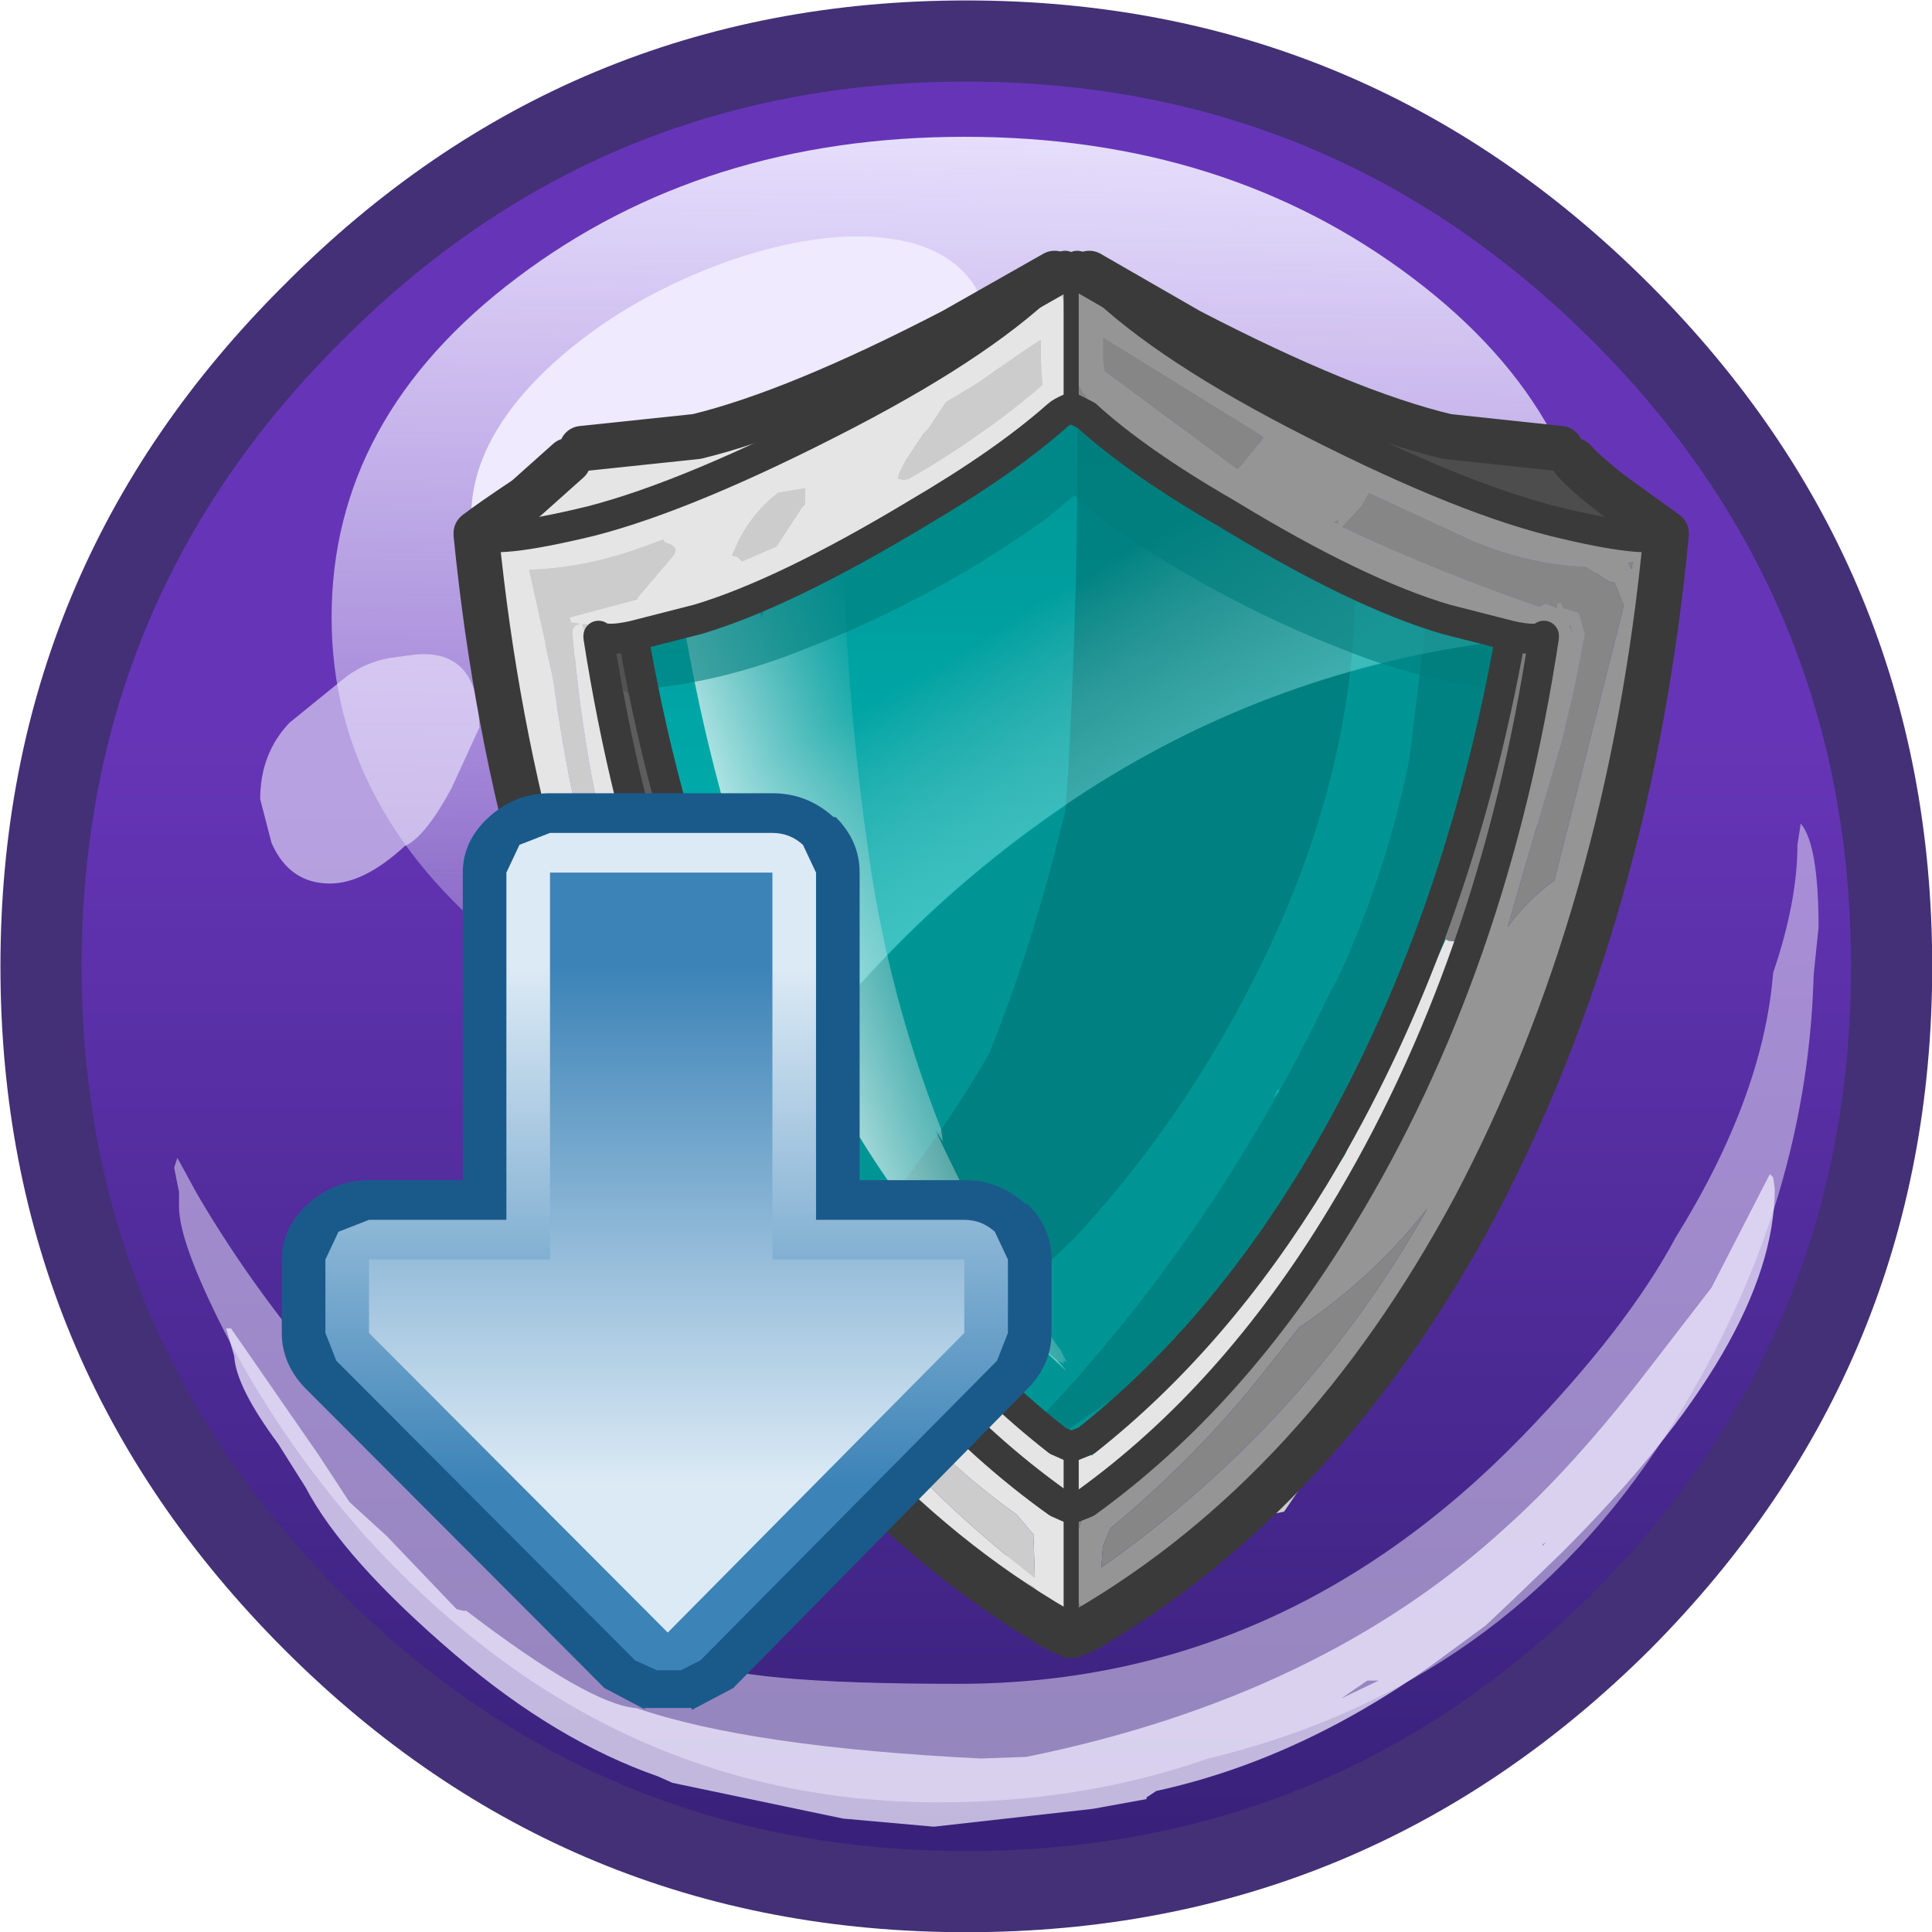 <?xml version="1.0" encoding="UTF-8" standalone="no"?>
<svg xmlns:ffdec="https://www.free-decompiler.com/flash" xmlns:xlink="http://www.w3.org/1999/xlink" ffdec:objectType="frame" height="43.5px" width="43.5px" xmlns="http://www.w3.org/2000/svg">
  <g transform="matrix(1.0, 0.0, 0.0, 1.0, 0.0, 0.0)">
    <filter id="filter0">
      <feColorMatrix in="SourceGraphic" result="filterResult0" type="matrix" values="1.453 2.344 -2.796 0.0 -0.078 -0.64 0.818 0.822 0.0 -0.078 2.139 -1.929 0.79 0.0 -0.078 0.0 0.0 0.0 1.0 0.0"/>
    </filter>
    <use ffdec:characterId="42" filter="url(#filter0)" height="59.5" transform="matrix(0.731, 0.0, 0.0, 0.731, 0.01, 0.01)" width="59.5" xlink:href="#sprite0"/>
    <filter id="filter2">
      <feColorMatrix in="SourceGraphic" result="filterResult2" type="matrix" values="0 0 0 0 1.0,0 0 0 0 1.0,0 0 0 0 1.0,0 0 0 1 0"/>
      <feConvolveMatrix divisor="16.0" in="filterResult2" kernelMatrix="1 1 1 1 1 1 1 1 1 1 1 1 1 1 1 1" order="4 4" result="filterResult3"/>
      <feComposite in="SourceGraphic" in2="filterResult3" operator="over" result="filterResult4"/>
    </filter>
    <use ffdec:characterId="296" filter="url(#filter2)" height="48.3" transform="matrix(0.68, 0.0, 0.0, 0.68, 6.336, 5.646)" width="46.6" xlink:href="#sprite1"/>
  </g>
  <defs>
    <g id="sprite0" transform="matrix(1.0, 0.0, 0.0, 1.0, 29.75, 29.75)">
      <use ffdec:characterId="41" height="59.5" transform="matrix(1.0, 0.0, 0.0, 1.0, -29.75, -29.75)" width="59.5" xlink:href="#shape0"/>
    </g>
    <g id="shape0" transform="matrix(1.0, 0.0, 0.0, 1.0, 29.75, 29.75)">
      <path d="M20.15 -20.15 Q28.5 -11.8 28.5 0.0 28.5 11.8 20.15 20.15 11.8 28.5 0.0 28.5 -11.8 28.5 -20.15 20.15 -28.5 11.8 -28.5 0.0 -28.5 -11.8 -20.15 -20.15 -11.8 -28.5 0.0 -28.5 11.8 -28.5 20.15 -20.15" fill="url(#gradient0)" fill-rule="evenodd" stroke="none"/>
      <path d="M-8.7 18.5 L-8.7 18.55 -9.0 18.45 -8.7 18.5 M-14.95 13.2 L-14.7 13.4 -15.05 13.15 -14.95 13.2" fill="#eafbfd" fill-rule="evenodd" stroke="none"/>
      <path d="M25.7 -4.4 Q26.25 -3.75 26.25 -1.2 L26.1 0.25 Q25.9 7.65 21.6 14.35 16.6 22.2 7.45 24.4 3.6 25.75 -0.85 25.75 -11.15 25.75 -18.6 17.45 -21.15 14.55 -22.85 11.25 -24.25 8.5 -24.25 7.4 L-24.25 6.95 -24.4 6.2 -24.3 5.9 -23.7 7.0 Q-21.8 10.25 -19.15 13.2 L-16.1 16.2 -15.8 16.5 Q-11.45 20.8 -8.4 21.3 L-8.3 21.35 Q-7.15 22.1 -0.25 22.1 9.7 22.1 17.1 14.5 20.35 11.15 21.85 8.35 24.55 4.0 24.85 0.2 25.6 -2.0 25.6 -3.75 L25.7 -4.4" fill="#efeafd" fill-opacity="0.498" fill-rule="evenodd" stroke="none"/>
      <path d="M22.95 9.9 L24.75 6.4 24.85 6.5 24.9 6.85 Q24.9 11.5 18.35 18.05 L16.9 19.45 16.0 20.3 14.3 21.55 Q10.2 24.45 5.85 25.4 L5.55 25.6 5.55 25.65 3.9 25.95 -1.0 26.5 -3.8 26.25 -9.05 25.15 -9.5 24.95 Q-12.65 23.85 -15.75 21.2 -19.2 18.25 -20.35 16.05 L-21.2 14.7 Q-22.5 12.95 -22.55 12.0 L-22.8 11.15 -22.65 11.15 -19.95 15.05 -19.0 16.5 -17.85 17.55 -15.7 19.8 -15.5 19.85 -15.4 19.85 Q-11.6 22.75 -10.15 22.85 -6.65 24.05 0.45 24.4 L1.85 24.35 Q10.95 22.5 16.65 17.25 18.6 15.5 20.75 12.75 L22.95 9.9 M17.75 17.85 L17.85 17.75 17.75 17.8 17.75 17.85 M12.7 22.0 L12.35 22.0 11.55 22.55 12.7 22.0" fill="#efeafd" fill-opacity="0.749" fill-rule="evenodd" stroke="none"/>
      <path d="M19.45 -10.75 Q19.45 -4.65 13.75 -0.3 8.0 4.0 -0.05 4.0 -8.1 4.0 -13.85 -0.3 -19.55 -4.65 -19.55 -10.75 -19.55 -16.9 -13.85 -21.2 -8.1 -25.55 -0.05 -25.55 8.0 -25.55 13.75 -21.2 19.45 -16.9 19.45 -10.75" fill="url(#gradient1)" fill-rule="evenodd" stroke="none"/>
      <path d="M0.85 -18.0 Q0.85 -15.85 -1.1 -13.0 -3.8 -9.0 -8.25 -9.0 L-11.55 -9.45 Q-13.75 -9.9 -14.7 -11.5 -15.35 -12.65 -15.25 -13.85 -15.25 -16.25 -12.75 -18.55 -10.5 -20.6 -7.25 -21.75 -4.0 -22.85 -1.75 -22.3 0.7 -21.65 0.75 -19.1 L0.85 -18.0" fill="#efeafd" fill-rule="evenodd" stroke="none"/>
      <path d="M-20.85 -7.5 L-19.25 -8.8 Q-18.6 -9.35 -17.75 -9.5 L-17.0 -9.6 Q-15.0 -9.8 -15.0 -7.35 L-15.85 -5.5 Q-16.65 -4.0 -17.3 -3.7 -18.55 -2.55 -19.6 -2.55 -20.85 -2.55 -21.4 -3.8 L-21.75 -5.15 Q-21.75 -6.55 -20.85 -7.5" fill="#efeafd" fill-opacity="0.6" fill-rule="evenodd" stroke="none"/>
      <path d="M19.3 -19.25 Q11.3 -27.25 0.0 -27.25 -11.3 -27.25 -19.25 -19.25 -27.25 -11.3 -27.25 0.0 -27.25 11.3 -19.25 19.3 -11.3 27.25 0.0 27.25 11.3 27.25 19.3 19.3 27.25 11.3 27.25 0.0 27.25 -11.3 19.3 -19.25 M0.0 -29.75 Q12.3 -29.75 21.05 -21.0 29.75 -12.3 29.75 0.0 29.75 12.3 21.05 21.05 12.3 29.75 0.0 29.75 -12.3 29.75 -21.0 21.05 -29.75 12.3 -29.75 0.0 -29.75 -12.3 -21.0 -21.0 -12.3 -29.75 0.0 -29.75" fill="#433076" fill-rule="evenodd" stroke="none"/>
    </g>
    <linearGradient gradientTransform="matrix(0.0, 0.035, -0.035, 0.0, 0.0, 0.0)" gradientUnits="userSpaceOnUse" id="gradient0" spreadMethod="pad" x1="-819.2" x2="819.2">
      <stop offset="0.376" stop-color="#6635b7"/>
      <stop offset="1.0" stop-color="#362077"/>
    </linearGradient>
    <linearGradient gradientTransform="matrix(-2.0E-4, 0.018, -0.018, -2.0E-4, -0.05, -10.75)" gradientUnits="userSpaceOnUse" id="gradient1" spreadMethod="pad" x1="-819.2" x2="819.2">
      <stop offset="0.0" stop-color="#e6defc"/>
      <stop offset="1.0" stop-color="#e6defc" stop-opacity="0.2"/>
    </linearGradient>
    <g id="sprite1" transform="matrix(1.0, 0.0, 0.0, 1.0, 1.05, -0.95)">
      <use ffdec:characterId="295" height="46.6" transform="matrix(1.0, 0.0, 0.0, 1.0, 4.65, 0.95)" width="40.9" xlink:href="#shape1"/>
      <filter id="filter1">
        <feColorMatrix in="SourceGraphic" result="filterResult1" type="matrix" values="0.929 -1.776 1.847 0.0 0.016 -0.005 1.653 -0.647 0.0 0.016 -1.921 1.169 1.751 0.0 0.016 0.0 0.0 0.0 1.0 0.0"/>
      </filter>
      <use ffdec:characterId="78" filter="url(#filter1)" height="23.1" id="am_Plus" transform="matrix(1.444, 0.0, 0.0, 1.314, -1.037, 18.912)" width="17.65" xlink:href="#sprite2"/>
    </g>
    <g id="shape1" transform="matrix(1.0, 0.0, 0.0, 1.0, -4.65, -0.95)">
      <path d="M15.8 28.15 L16.15 29.0 15.6 28.3 15.75 28.2 15.8 28.15" fill="#00b9b9" fill-rule="evenodd" stroke="none"/>
      <path d="M25.35 2.55 L25.3 2.6 25.25 2.7 25.05 2.65 25.05 2.6 23.2 3.85 Q22.6 4.45 21.95 4.6 22.4 3.75 23.25 3.15 L24.9 2.0 25.05 1.95 25.35 2.2 25.35 2.55 M25.55 40.7 L25.8 40.85 26.0 40.55 26.05 40.55 26.2 40.6 26.25 40.65 25.8 41.05 25.25 41.3 25.1 41.25 Q25.05 41.0 25.25 40.9 L25.55 40.7 M32.9 32.7 L34.15 30.9 36.05 27.0 37.75 23.15 Q39.25 18.85 39.95 14.55 L40.0 14.25 39.95 15.9 38.85 19.9 38.4 22.05 38.4 22.1 38.45 22.15 38.5 22.3 38.55 22.3 36.05 28.1 Q34.95 30.8 32.9 32.7 M8.75 8.25 L9.2 8.0 9.35 8.35 9.55 8.6 9.6 8.6 9.6 8.75 9.6 8.9 9.5 9.0 9.4 9.0 9.25 8.9 9.25 8.85 8.9 8.85 8.4 9.3 8.05 9.25 8.2 8.95 8.55 8.7 Q8.3 8.4 8.75 8.25 M9.6 8.3 Q9.9 8.5 9.6 8.5 9.3 8.55 9.55 8.35 L9.6 8.3 M6.65 10.55 L6.7 10.9 6.7 11.1 6.7 11.45 6.7 11.5 6.8 11.5 6.9 11.6 Q6.75 12.7 7.0 13.85 L7.45 16.25 7.35 16.65 Q7.05 16.65 7.05 16.2 L6.85 15.7 6.75 15.6 6.7 15.35 6.6 15.5 Q6.1 14.55 5.9 13.2 L5.75 10.45 5.9 10.25 6.15 10.45 6.55 10.55 6.65 10.55 M6.65 15.05 L6.65 15.15 6.7 15.35 6.7 15.15 6.65 15.05 M19.6 41.75 Q20.4 41.95 21.05 42.55 L22.3 43.8 22.3 43.9 22.15 43.95 21.85 44.0 21.75 44.05 20.55 42.95 19.55 41.9 19.6 41.75 M23.3 44.95 Q22.9 44.55 22.95 44.2 L23.0 44.1 23.65 44.55 24.15 45.15 24.15 45.25 Q23.75 45.35 23.3 44.95" fill="#cccccc" fill-rule="evenodd" stroke="none"/>
      <path d="M14.05 25.15 L14.15 25.1 14.45 25.65 14.85 26.15 14.9 26.25 Q15.4 26.15 15.6 26.85 L15.7 27.05 15.9 27.35 Q16.1 27.8 15.8 28.15 L15.75 28.2 15.6 28.3 15.35 28.1 Q15.1 27.9 15.45 28.0 14.95 27.65 14.7 26.9 L14.05 25.25 14.05 25.15" fill="#00acac" fill-rule="evenodd" stroke="none"/>
      <path d="M14.05 25.15 Q13.55 24.25 13.2 23.15 L12.85 22.2 Q12.2 20.7 12.0 19.4 L11.65 18.6 Q11.2 17.35 11.45 16.15 L10.8 15.0 10.4 13.75 12.8 13.45 Q15.6 13.05 17.15 11.0 L18.65 10.6 Q19.65 10.1 20.3 9.2 22.65 8.7 23.9 7.1 L25.0 6.4 25.5 6.45 Q26.1 7.55 28.0 8.55 L34.45 11.9 Q37.4 13.35 40.1 13.45 L40.05 13.7 40.0 14.0 40.0 14.25 39.95 14.55 Q39.25 18.85 37.75 23.15 L36.05 27.0 34.15 30.9 32.9 32.7 32.9 32.75 Q31.35 34.75 29.4 36.4 27.2 38.35 26.0 40.55 L25.8 40.85 25.55 40.7 Q21.05 37.65 17.95 32.5 L16.15 29.0 15.8 28.15 Q16.1 27.8 15.9 27.35 L15.7 27.05 15.6 26.85 Q15.4 26.15 14.9 26.25 L14.85 26.15 14.45 25.65 14.15 25.1 14.05 25.15" fill="url(#gradient2)" fill-rule="evenodd" stroke="none"/>
      <path d="M41.1 14.8 L41.1 14.9 Q40.9 15.6 39.75 15.95 L40.2 16.4 40.35 16.6 Q39.55 20.25 38.15 23.85 38.4 26.05 36.65 29.0 33.75 33.8 30.15 38.3 L27.85 40.8 27.4 40.7 Q26.8 40.35 26.4 40.35 L25.8 40.55 25.65 40.55 25.55 40.65 23.85 39.7 Q22.4 39.4 20.6 36.75 L20.15 36.05 Q18.55 33.9 17.75 31.85 L17.4 32.5 Q16.85 33.6 15.95 32.85 L16.1 32.35 15.05 34.05 15.3 31.85 Q14.7 29.5 16.7 26.95 21.1 21.35 27.45 17.75 32.15 15.1 37.45 14.1 L38.35 14.15 40.7 13.55 Q41.15 14.25 41.1 14.8 M31.8 29.0 L32.0 28.75 Q31.95 28.7 31.9 28.8 L31.8 29.0" fill="#009595" fill-rule="evenodd" stroke="none"/>
      <path d="M15.3 27.6 Q15.1 27.35 15.2 27.15 L15.2 27.0 15.3 26.95 15.45 26.95 15.8 27.25 15.85 27.8 15.85 27.85 15.65 27.9 15.45 27.75 15.3 27.6" fill="#00acac" fill-rule="evenodd" stroke="none"/>
      <path d="M38.8 13.15 L39.1 13.15 39.05 13.6 39.2 13.55 Q39.5 21.1 35.55 28.7 32.15 35.15 26.65 38.85 L24.45 40.35 23.75 40.25 24.0 40.05 23.75 39.95 Q29.8 33.65 33.65 25.55 L33.9 25.1 Q35.55 21.55 36.3 17.75 L36.9 12.85 Q36.95 12.3 37.45 12.2 38.1 12.2 38.1 12.8 38.15 13.45 38.8 13.15" fill="#007575" fill-opacity="0.6" fill-rule="evenodd" stroke="none"/>
      <path d="M34.05 11.85 L34.1 11.5 Q34.15 11.2 34.5 11.1 L34.5 12.3 34.5 12.5 34.5 12.55 Q34.35 19.0 30.9 25.55 28.55 30.05 25.2 33.65 L22.95 35.8 21.1 37.3 20.7 37.25 21.05 36.85 20.45 37.05 21.25 36.15 21.2 36.05 20.8 36.25 Q20.25 36.15 20.15 35.7 L20.05 35.05 19.95 35.05 19.9 35.0 20.0 34.8 19.95 34.7 19.65 34.6 19.1 35.2 18.55 35.3 18.35 35.4 18.0 35.3 19.05 33.95 19.05 33.7 Q18.2 34.25 17.3 34.75 L17.15 34.6 Q20.15 31.4 22.4 27.5 23.85 23.85 24.8 19.9 L24.9 19.55 25.0 18.2 Q25.35 12.0 25.3 6.0 L25.3 5.95 Q25.3 5.7 25.6 5.7 L25.85 6.45 25.8 5.75 Q25.75 5.45 26.1 5.4 L26.15 5.6 26.4 5.4 27.0 8.0 Q27.4 7.4 28.1 7.65 L28.9 7.4 29.1 7.35 Q30.0 8.75 31.55 9.85 L34.05 11.85" fill="#007171" fill-opacity="0.6" fill-rule="evenodd" stroke="none"/>
      <path d="M38.4 13.9 L38.5 13.8 Q37.45 20.75 34.45 27.15 31.45 33.55 26.25 38.55 L25.65 38.7 28.85 35.2 Q32.0 30.55 34.5 25.1 36.85 19.95 37.55 14.35 L37.6 14.25 37.6 13.85 Q37.6 13.55 37.85 13.6 37.9 14.05 38.05 13.85 38.2 13.55 38.35 13.75 L38.4 13.85 38.4 13.9" fill="url(#gradient3)" fill-rule="evenodd" stroke="none"/>
      <path d="M29.9 9.25 L30.05 9.3 Q31.9 10.8 34.25 11.6 L38.8 13.2 39.15 13.5 Q39.45 13.85 38.75 13.95 31.45 15.0 25.35 19.0 19.55 22.85 15.45 28.5 14.9 28.05 15.25 27.5 13.6 25.75 13.6 23.85 L14.1 25.15 13.6 23.65 13.4 23.15 13.6 22.75 13.7 22.65 13.25 22.8 Q13.4 22.3 13.1 22.15 L12.8 21.85 12.55 21.65 12.25 21.6 12.75 20.95 Q15.1 17.65 18.55 15.1 22.95 11.8 27.95 9.35 L28.9 8.95 29.1 8.9 29.6 8.85 29.05 9.15 28.9 9.5 29.6 9.2 29.9 9.25 M25.5 11.25 L25.55 11.2 25.45 11.25 25.5 11.25" fill="url(#gradient4)" fill-rule="evenodd" stroke="none"/>
      <path d="M24.65 37.7 L24.95 38.05 23.65 36.85 24.65 37.7 M12.95 13.3 L12.95 13.4 12.85 13.45 12.85 13.4 12.95 13.3 M16.4 26.4 L16.25 26.05 16.5 26.55 16.65 26.9 16.4 26.4" fill="#ccffff" fill-opacity="0.498" fill-rule="evenodd" stroke="none"/>
      <path d="M23.65 36.85 L22.95 36.25 22.7 36.0 22.65 36.0 Q18.1 31.6 15.6 25.25 13.4 19.65 12.35 13.75 L12.35 13.6 12.45 13.35 12.35 12.75 12.6 12.7 12.65 12.85 13.45 12.55 14.5 12.05 14.85 13.1 14.9 12.95 Q15.0 12.55 15.25 12.5 L15.45 12.55 15.5 12.45 15.5 12.3 Q15.55 12.0 15.85 12.0 L15.85 12.2 16.05 12.0 16.1 12.2 16.35 12.1 16.45 12.05 16.55 12.1 16.95 11.35 17.0 11.25 17.1 11.9 17.25 11.65 17.3 11.65 17.3 11.4 Q17.35 11.15 17.55 11.2 L17.6 11.85 17.6 12.5 Q17.8 16.8 18.4 20.95 19.05 25.6 20.8 30.05 L20.85 30.45 20.6 30.05 Q22.25 33.65 24.5 37.0 L24.6 37.15 24.75 37.35 24.95 37.75 24.85 37.7 24.85 37.8 24.75 37.75 24.65 37.7 23.65 36.85 M12.85 13.45 L12.95 13.4 12.95 13.3 13.0 13.2 12.7 13.05 12.8 13.5 12.85 13.55 12.85 13.45 M16.4 26.4 L16.65 26.9 16.5 26.55 16.25 26.05 16.4 26.4" fill="url(#gradient5)" fill-rule="evenodd" stroke="none"/>
      <path d="M25.8 5.9 Q26.15 6.05 26.0 6.3 L25.9 6.35 Q26.65 6.5 26.25 7.15 L26.2 7.3 29.0 9.1 Q32.65 11.6 37.05 12.55 39.9 13.15 39.3 15.0 L39.0 15.0 39.45 15.35 39.3 15.45 Q36.7 15.2 34.1 14.15 29.85 12.5 26.05 9.8 L25.2 9.05 24.3 9.8 Q20.55 12.5 16.25 14.15 13.65 15.2 11.05 15.45 L10.9 15.35 11.35 15.0 11.05 15.0 Q10.45 13.15 13.35 12.55 17.7 11.6 21.35 9.1 L24.2 7.3 24.1 7.15 Q23.7 6.5 24.45 6.35 L24.35 6.3 Q24.2 6.05 24.55 5.9 L24.8 5.85 25.2 6.15 25.55 5.85 25.8 5.9" fill="#007e7e" fill-opacity="0.6" fill-rule="evenodd" stroke="none"/>
      <path d="M42.75 9.05 L43.5 9.45 Q44.7 10.2 44.65 11.7 L44.25 12.0 44.2 11.95 44.15 11.85 44.3 11.75 44.5 11.55 44.55 11.35 44.6 11.25 44.45 11.05 44.4 11.05 44.1 10.8 43.85 10.75 39.95 9.45 41.15 9.6 41.7 9.9 Q42.85 10.4 43.55 9.7 L43.35 9.5 42.85 9.3 42.75 9.05 M44.15 13.9 Q44.55 18.0 42.7 22.85 39.65 30.85 35.15 38.3 L32.15 42.7 31.9 42.75 31.65 42.75 31.05 42.6 27.1 45.6 26.55 45.95 29.2 43.6 Q33.95 40.15 37.1 34.8 42.3 25.9 43.9 15.6 L44.05 14.85 44.1 14.2 44.15 13.9 M24.15 46.05 Q22.8 45.8 21.8 44.1 L21.75 44.0 23.9 45.2 24.15 46.05 M19.55 42.45 L19.35 42.45 18.5 41.5 19.55 42.45 M11.7 7.45 Q12.1 7.2 12.45 7.05 L12.6 7.15 11.7 7.45 M14.45 6.6 L19.4 5.1 20.25 4.9 20.05 5.0 15.35 7.45 14.4 7.85 13.85 8.05 15.05 6.85 14.95 6.8 14.45 6.6 M24.8 2.5 L24.85 2.45 24.85 2.6 24.8 2.5 M26.0 2.2 L26.1 2.15 28.35 3.25 Q28.9 3.55 29.25 4.0 L34.5 5.85 37.3 6.95 35.25 6.25 35.25 6.3 35.0 6.35 34.95 6.35 34.25 6.1 34.25 6.15 34.05 6.15 34.0 6.2 33.85 6.3 33.75 6.45 33.85 6.8 30.25 4.9 Q28.6 3.85 27.1 3.15 L26.2 2.6 26.0 2.2 M40.1 13.6 L40.95 13.55 41.0 13.55 40.3 16.2 40.2 14.1 40.2 14.0 40.05 14.0 40.05 13.9 40.05 13.7 40.1 13.6 M39.5 19.05 L38.15 23.4 Q38.2 22.5 38.6 21.6 L39.15 19.6 39.25 19.4 39.5 19.05 M29.5 9.1 L30.45 9.7 32.1 10.6 Q33.95 11.65 35.95 12.55 L34.45 11.9 28.0 8.55 Q26.1 7.55 25.5 6.45 L25.0 6.4 23.9 7.1 Q22.95 8.3 21.35 8.9 L22.55 8.15 Q23.85 7.3 24.3 6.35 L24.45 6.35 25.1 5.55 25.45 6.05 26.3 6.85 27.1 7.4 27.25 7.5 29.2 8.9 29.5 9.1 M21.45 5.65 L21.95 5.35 23.55 4.25 24.0 3.95 24.1 3.9 24.1 4.65 24.15 5.4 Q22.1 7.15 19.75 8.5 L19.55 8.55 19.35 8.5 19.4 8.3 19.6 7.9 20.2 7.0 20.35 6.85 20.95 5.95 21.45 5.65 M10.95 20.45 L8.9 13.3 Q11.85 13.55 14.7 12.15 L17.45 10.8 18.05 10.55 19.95 9.65 18.65 10.6 17.15 11.0 Q15.6 13.05 12.8 13.45 L10.4 13.75 10.8 15.0 11.45 16.15 Q11.2 17.35 11.65 18.6 L12.0 19.4 12.2 20.3 11.6 18.95 11.55 18.8 11.45 18.45 11.15 16.75 11.05 16.2 11.0 16.1 11.0 16.0 10.3 14.05 10.3 14.15 10.25 13.75 10.2 14.05 10.05 13.75 10.0 13.8 10.05 14.8 10.05 15.05 10.1 15.4 10.3 16.85 10.3 17.15 Q10.45 18.0 10.75 18.7 L10.8 18.95 10.85 19.25 11.05 20.15 11.15 20.4 10.95 20.45 M14.05 11.1 L13.85 11.05 14.1 10.5 Q14.6 9.55 15.4 8.95 L16.3 8.8 16.3 9.15 16.3 9.35 16.2 9.45 15.35 10.75 14.2 11.25 14.05 11.1 M11.6 10.5 L11.65 10.6 Q12.25 10.75 11.85 11.15 L10.75 12.45 10.75 12.5 8.5 13.1 8.55 13.25 8.9 13.3 Q8.55 13.35 8.6 13.65 9.0 18.5 10.35 23.05 L9.85 23.85 Q8.55 19.65 7.95 15.15 L7.15 11.55 7.15 11.5 Q9.05 11.45 11.05 10.7 L11.6 10.5 M11.25 21.0 L11.75 23.1 Q12.1 24.6 12.95 25.4 L13.05 25.6 12.95 25.7 12.9 25.9 13.15 25.85 14.25 28.35 Q15.6 31.45 17.5 34.15 17.55 34.65 17.9 35.2 13.05 28.9 11.15 21.2 L11.15 21.1 11.15 21.05 11.25 21.0 M11.0 20.65 L11.2 20.65 11.2 20.8 11.25 20.85 11.1 20.95 11.0 20.65 M11.0 20.6 L11.0 20.5 11.15 20.5 11.0 20.6 M18.5 38.3 L19.2 39.15 Q21.2 41.3 23.3 42.8 L23.85 43.45 23.9 44.9 Q20.65 42.4 18.1 39.35 L18.5 38.3 M12.35 30.3 L12.9 29.6 Q14.15 32.2 15.75 34.5 L15.5 34.8 15.35 35.65 14.25 33.85 12.35 30.3 M11.95 27.5 L11.85 27.55 11.5 28.35 10.9 26.9 11.4 26.05 11.85 27.3 11.95 27.5" fill="#cccccc" fill-rule="evenodd" stroke="none"/>
      <path d="M44.15 12.55 L44.15 13.9 44.1 14.2 44.05 14.85 43.9 15.6 Q42.3 25.9 37.1 34.8 33.95 40.15 29.2 43.6 L25.9 45.65 25.8 46.0 25.7 45.8 25.45 45.9 25.3 45.65 25.25 45.25 25.3 45.05 25.35 45.05 25.25 44.75 25.25 43.8 Q25.3 43.1 25.75 42.45 L26.45 41.75 Q34.5 34.7 37.8 24.4 L38.05 23.85 38.15 23.4 39.5 19.05 40.3 16.2 41.0 13.55 40.95 13.55 40.1 13.6 40.0 13.6 Q38.45 13.6 36.7 12.9 L35.95 12.55 Q33.95 11.65 32.1 10.6 L29.5 9.1 29.2 8.9 27.25 7.5 27.1 7.4 Q25.8 6.4 25.25 5.15 L25.2 5.05 24.9 3.75 24.85 2.6 24.85 2.45 24.85 2.3 24.95 2.2 25.1 2.15 25.3 2.05 26.2 2.6 27.1 3.15 Q28.6 3.85 30.25 4.9 L33.85 6.8 34.4 7.05 Q37.1 8.4 39.95 9.45 L43.85 10.75 44.1 10.8 44.4 11.05 43.95 11.2 44.15 12.55 M42.15 11.4 Q40.35 11.35 38.4 10.55 L34.95 8.95 34.7 9.4 34.05 10.1 Q37.25 11.6 40.6 12.75 L40.8 12.65 41.2 12.8 41.2 12.65 41.3 12.6 41.4 12.8 41.75 12.9 41.9 12.95 42.1 13.65 41.8 15.2 41.75 15.45 41.35 17.15 40.1 21.45 39.55 23.35 Q40.2 22.45 41.1 21.8 L43.4 12.7 43.1 11.95 42.9 11.9 42.15 11.4 M43.55 11.3 L43.65 11.5 43.7 11.25 43.55 11.3 M41.6 13.35 L41.6 13.4 41.7 13.7 41.65 13.35 41.6 13.35 M30.75 8.05 L31.45 7.2 31.5 7.15 31.4 7.05 26.15 3.8 26.15 4.15 26.15 4.45 26.15 4.65 26.2 4.95 30.6 8.2 30.75 8.05 M33.95 9.85 L33.75 9.95 33.95 10.0 33.95 9.85 M11.45 18.45 L11.55 18.8 11.5 18.7 11.45 18.45 M32.65 36.6 L31.5 38.05 Q29.3 40.85 26.4 43.25 L26.15 43.85 26.1 44.55 Q32.95 39.7 36.9 32.65 35.1 34.95 32.65 36.6" fill="#959595" fill-rule="evenodd" stroke="none"/>
      <path d="M40.05 13.9 L40.05 14.0 40.2 14.0 40.2 14.1 40.3 16.2 39.5 19.05 39.25 19.4 39.15 19.6 38.6 21.6 Q38.2 22.5 38.15 23.4 L38.05 23.85 37.6 23.8 37.5 23.75 37.4 23.6 39.05 18.7 39.15 18.25 39.3 16.25 39.8 13.7 Q39.8 13.6 40.0 13.6 L40.05 13.9 M11.15 20.4 L11.05 20.15 10.85 19.25 10.8 18.95 10.75 18.7 10.9 19.15 10.9 19.25 10.95 19.35 10.95 19.45 11.1 19.85 11.2 20.0 11.2 20.2 11.25 20.35 11.15 20.4 M10.2 14.05 L10.25 13.75 10.3 14.15 10.3 14.05 11.0 16.0 10.55 14.75 10.5 14.65 10.3 14.2 10.3 14.15 10.25 14.1 10.2 14.05 M11.55 18.8 L11.6 18.95 12.2 20.3 12.7 21.7 12.8 22.1 12.95 22.85 13.45 25.3 13.55 25.4 13.3 25.5 13.2 25.55 12.95 25.4 Q12.1 24.6 11.75 23.1 L11.25 21.0 11.6 20.8 Q12.0 20.7 11.85 20.3 L11.85 20.25 11.7 19.8 11.65 19.7 11.5 18.7 11.55 18.8 M11.2 20.65 L11.35 20.65 Q11.15 20.75 11.4 20.75 L11.25 20.85 11.2 20.8 11.2 20.65 M13.6 25.8 L13.55 25.8 13.6 26.0 13.4 25.7 13.55 25.55 13.6 25.5 13.6 25.8" fill="#7e7e7e" fill-rule="evenodd" stroke="none"/>
      <path d="M10.95 20.45 L11.15 20.4 11.25 20.35 11.2 20.2 11.2 20.0 11.1 19.85 10.95 19.45 10.95 19.35 10.9 19.25 10.9 19.15 10.75 18.7 Q10.45 18.0 10.3 17.15 L10.3 16.85 10.1 15.4 10.6 15.75 10.65 15.65 10.55 14.8 10.55 14.75 11.0 16.0 11.0 16.1 11.05 16.2 11.15 16.75 11.45 18.45 11.5 18.7 11.65 19.7 11.7 19.8 11.85 20.25 11.85 20.3 Q12.0 20.7 11.6 20.8 L11.25 21.0 11.15 21.05 11.15 21.1 11.1 20.95 11.25 20.85 11.4 20.75 Q11.15 20.75 11.35 20.65 L11.2 20.65 11.0 20.65 11.0 20.6 11.15 20.5 11.0 20.5 10.95 20.45 M10.05 14.8 L10.0 13.8 10.05 13.75 10.2 14.05 10.25 14.1 10.05 14.2 10.05 14.8" fill="#5d5d5d" fill-rule="evenodd" stroke="none"/>
      <path d="M10.1 15.4 L10.05 15.05 10.05 14.8 10.05 14.2 10.25 14.1 10.3 14.15 10.3 14.2 10.5 14.65 10.55 14.75 10.55 14.8 10.65 15.65 10.6 15.75 10.1 15.4" fill="#525252" fill-rule="evenodd" stroke="none"/>
      <path d="M37.3 6.95 L39.2 7.35 Q40.55 7.5 41.6 8.2 L38.85 7.4 34.95 6.35 35.0 6.35 35.25 6.3 35.25 6.25 37.3 6.95" fill="#717171" fill-rule="evenodd" stroke="none"/>
      <path d="M41.6 8.2 L41.65 8.2 Q42.4 8.45 42.75 9.05 L42.85 9.3 43.35 9.5 43.55 9.7 Q42.85 10.4 41.7 9.9 L41.15 9.6 39.95 9.45 Q37.1 8.4 34.4 7.05 L33.85 6.8 33.75 6.45 33.85 6.3 34.0 6.2 34.05 6.15 34.25 6.15 34.25 6.1 34.95 6.35 38.85 7.4 41.6 8.2" fill="#4d4d4d" fill-rule="evenodd" stroke="none"/>
      <path d="M44.25 12.0 L44.25 12.25 44.25 12.35 44.2 12.45 44.15 12.55 43.95 11.2 44.4 11.05 44.45 11.05 44.6 11.25 44.55 11.35 44.5 11.55 44.3 11.75 44.15 11.85 44.2 11.95 44.25 12.0 M26.55 45.95 L25.7 46.55 25.4 46.05 25.35 46.05 25.15 45.85 25.15 45.75 25.25 44.75 25.35 45.05 25.3 45.05 25.25 45.25 25.3 45.65 25.45 45.9 25.7 45.8 25.8 46.0 25.9 45.65 29.2 43.6 26.55 45.95 M25.1 2.15 L25.2 2.1 25.3 2.0 25.4 2.0 25.6 1.9 26.0 2.2 26.2 2.6 25.3 2.05 25.1 2.15 M42.15 11.4 L42.9 11.9 43.1 11.95 43.4 12.7 41.1 21.8 Q40.2 22.45 39.55 23.35 L40.1 21.45 41.35 17.15 41.75 15.45 41.8 15.2 42.1 13.65 41.9 12.95 41.75 12.9 41.4 12.8 41.3 12.6 41.2 12.65 41.2 12.8 40.8 12.65 40.6 12.75 Q37.25 11.6 34.05 10.1 L34.7 9.4 34.95 8.95 38.4 10.55 Q40.35 11.35 42.15 11.4 M43.55 11.3 L43.7 11.25 43.65 11.5 43.55 11.3 M25.75 42.45 Q25.3 43.1 25.25 43.8 L25.1 43.05 25.75 42.45 M41.6 13.35 L41.65 13.35 41.7 13.7 41.6 13.4 41.6 13.35 M30.75 8.05 L30.6 8.2 26.2 4.95 26.15 4.65 26.15 4.45 26.15 4.15 26.15 3.8 31.4 7.05 31.5 7.15 31.45 7.2 30.75 8.05 M32.1 10.6 L30.45 9.7 29.5 9.1 32.1 10.6 M27.1 7.4 L26.3 6.85 25.45 6.05 25.1 5.55 25.25 5.15 Q25.8 6.4 27.1 7.4 M33.95 9.85 L33.95 10.0 33.75 9.95 33.95 9.85 M32.65 36.6 Q35.1 34.95 36.9 32.65 32.95 39.7 26.1 44.55 L26.15 43.85 26.4 43.25 Q29.3 40.85 31.5 38.05 L32.65 36.6" fill="#868686" fill-rule="evenodd" stroke="none"/>
      <path d="M25.4 46.05 L24.9 46.15 24.85 46.15 24.8 46.2 24.45 46.45 24.15 46.05 23.9 45.2 21.75 44.0 19.55 42.45 18.5 41.5 Q16.05 39.3 14.2 36.3 8.75 27.8 6.7 17.85 6.05 14.75 6.0 11.5 L5.4 11.5 Q5.65 10.2 7.4 9.75 7.3 8.15 9.4 7.9 L11.7 7.45 12.6 7.15 13.4 6.85 13.85 6.6 14.4 6.6 14.45 6.6 14.95 6.8 15.05 6.85 13.85 8.05 14.4 7.85 15.35 7.45 20.05 5.0 20.25 4.9 20.35 4.85 23.8 2.55 23.9 2.5 23.9 2.2 23.95 2.1 24.1 2.0 24.3 1.95 24.3 1.9 24.8 2.5 24.85 2.6 24.9 3.75 25.2 5.05 25.25 5.15 25.1 5.55 24.45 6.35 24.3 6.35 Q23.85 7.3 22.55 8.15 L21.35 8.9 19.95 9.65 18.05 10.55 17.45 10.8 14.7 12.15 Q11.85 13.55 8.9 13.3 L10.95 20.45 11.0 20.5 11.0 20.6 11.0 20.65 11.1 20.95 11.15 21.1 11.15 21.2 Q13.05 28.9 17.9 35.2 17.55 34.65 17.5 34.15 15.6 31.45 14.25 28.35 L13.15 25.85 12.9 25.9 12.95 25.7 13.05 25.6 12.95 25.4 13.2 25.55 13.3 25.5 13.55 25.4 13.45 25.3 12.95 22.85 12.8 22.1 12.7 21.7 12.85 22.2 13.2 23.15 Q14.0 25.55 15.45 27.25 16.45 30.0 17.95 32.5 21.1 37.8 25.8 40.85 27.0 38.5 29.4 36.4 32.2 34.0 34.15 30.9 L36.05 27.0 37.5 23.75 37.6 23.8 38.05 23.85 37.8 24.4 Q34.5 34.7 26.45 41.75 L25.75 42.45 25.1 43.05 25.25 43.8 25.25 44.75 25.15 45.75 25.15 45.85 25.35 46.05 25.4 46.05 M21.45 5.65 L20.95 5.95 20.35 6.85 20.2 7.0 19.6 7.9 19.4 8.3 19.35 8.5 19.55 8.55 19.75 8.5 Q22.1 7.15 24.15 5.4 L24.1 4.65 24.1 3.9 24.0 3.95 23.55 4.25 21.95 5.35 21.45 5.65 M11.6 10.5 L11.05 10.7 Q9.05 11.45 7.15 11.5 L7.15 11.55 7.95 15.15 Q8.55 19.65 9.85 23.85 L10.35 23.05 Q9.0 18.5 8.6 13.65 8.55 13.35 8.9 13.3 L8.55 13.25 8.5 13.1 10.75 12.5 10.75 12.45 11.85 11.15 Q12.25 10.75 11.65 10.6 L11.6 10.5 M14.05 11.1 L14.2 11.25 15.35 10.75 16.2 9.45 16.3 9.35 16.3 9.15 16.3 8.8 15.4 8.95 Q14.6 9.55 14.1 10.5 L13.85 11.05 14.05 11.1 M13.6 25.8 L13.6 25.5 13.55 25.55 13.4 25.7 13.6 26.0 13.55 25.8 13.6 25.8 M11.95 27.5 L11.85 27.3 11.4 26.05 10.9 26.9 11.5 28.35 11.85 27.55 11.95 27.5 M12.35 30.3 L14.25 33.85 15.35 35.65 15.5 34.8 15.75 34.5 Q14.15 32.2 12.9 29.6 L12.35 30.3 M18.5 38.3 L18.1 39.35 Q20.65 42.4 23.9 44.9 L23.85 43.45 23.3 42.8 Q21.2 41.3 19.2 39.15 L18.5 38.3" fill="#e5e5e5" fill-rule="evenodd" stroke="none"/>
      <path d="M25.1 46.8 L25.6 46.6 Q33.4 42.05 38.45 32.65 43.6 22.9 44.8 10.35 M44.8 10.3 L43.2 9.15 Q42.2 8.4 41.75 7.9 M25.7 1.7 L29.0 3.6 Q34.2 6.3 37.55 7.1 L41.3 7.5 M5.4 10.35 Q6.65 22.9 11.8 32.65 16.85 42.05 24.65 46.6 L25.1 46.8 M24.55 1.7 L21.2 3.6 Q16.0 6.3 12.7 7.1 L8.9 7.5 M5.4 10.3 Q5.85 9.95 7.05 9.15 L8.45 7.9" fill="none" stroke="#3a3a3a" stroke-linecap="round" stroke-linejoin="round" stroke-width="1.5"/>
      <path d="M44.8 10.35 L44.8 10.3 Q44.3 10.7 41.05 9.9 37.7 9.05 32.5 6.35 27.8 3.9 25.7 1.7 L25.6 1.65 25.3 1.45 M25.1 6.15 L25.6 6.4 Q27.3 7.95 30.25 9.65 34.6 12.3 37.5 13.15 L39.65 13.7 Q40.55 13.9 40.75 13.7 L40.75 13.75 Q39.1 24.65 34.05 32.95 30.45 38.9 25.6 42.4 L25.1 42.6 24.65 42.4 Q19.75 38.9 16.15 32.95 11.15 24.65 9.45 13.75 L9.45 13.7 Q9.7 13.9 10.6 13.7 L12.75 13.15 Q15.6 12.3 20.0 9.65 22.9 7.95 24.65 6.4 24.75 6.3 25.1 6.15 M24.9 1.45 L24.65 1.65 24.55 1.7 Q22.4 3.9 17.7 6.35 12.5 9.05 9.2 9.9 5.9 10.7 5.4 10.3 L5.4 10.35 M25.1 40.55 L24.65 40.35 Q20.3 36.95 17.05 31.6 12.35 23.8 10.6 13.7 M39.65 13.7 Q37.85 23.8 33.15 31.6 29.9 36.95 25.6 40.35 L25.1 40.55" fill="none" stroke="#3a3a3a" stroke-linecap="round" stroke-linejoin="round" stroke-width="1.0"/>
      <path d="M25.1 42.6 L25.1 46.8 M25.1 6.15 L25.1 1.65 M25.1 40.55 L25.1 42.6" fill="none" stroke="#3a3a3a" stroke-linecap="round" stroke-linejoin="round" stroke-width="0.5"/>
    </g>
    <linearGradient gradientTransform="matrix(0.0, -0.021, 0.021, 0.0, 25.25, 23.65)" gradientUnits="userSpaceOnUse" id="gradient2" spreadMethod="pad" x1="-819.2" x2="819.2">
      <stop offset="0.0" stop-color="#00cccc"/>
      <stop offset="1.0" stop-color="#009595"/>
    </linearGradient>
    <linearGradient gradientTransform="matrix(0.0, 0.0, 0.0, 0.0, 5.4, 1.45)" gradientUnits="userSpaceOnUse" id="gradient3" spreadMethod="pad" x1="-819.2" x2="819.2">
      <stop offset="0.0" stop-color="#f0fbfb" stop-opacity="0.749"/>
      <stop offset="1.0" stop-color="#d6d6d6" stop-opacity="0.0"/>
    </linearGradient>
    <linearGradient gradientTransform="matrix(-0.003, -0.004, 0.01, -0.006, 24.9, 16.8)" gradientUnits="userSpaceOnUse" id="gradient4" spreadMethod="pad" x1="-819.2" x2="819.2">
      <stop offset="0.0" stop-color="#66d0d0" stop-opacity="0.6"/>
      <stop offset="1.0" stop-color="#d6d6d6" stop-opacity="0.0"/>
    </linearGradient>
    <linearGradient gradientTransform="matrix(0.004, -0.001, 0.004, 0.011, 20.35, 28.65)" gradientUnits="userSpaceOnUse" id="gradient5" spreadMethod="pad" x1="-819.2" x2="819.2">
      <stop offset="0.0" stop-color="#f0fbfb" stop-opacity="0.749"/>
      <stop offset="1.0" stop-color="#d6d6d6" stop-opacity="0.0"/>
    </linearGradient>
    <g id="sprite2" transform="matrix(1.0, 0.0, 0.0, 1.0, 8.75, 11.6)">
      <use ffdec:characterId="77" height="23.1" transform="matrix(1.0, 0.0, 0.0, 1.0, -8.75, -11.6)" width="17.65" xlink:href="#shape2"/>
    </g>
    <g id="shape2" transform="matrix(1.0, 0.0, 0.0, 1.0, 8.75, 11.6)">
      <path d="M6.9 -1.85 Q7.7 -1.85 8.3 -1.25 L8.35 -1.25 Q8.9 -0.65 8.9 0.15 L8.9 2.0 Q8.9 2.75 8.4 3.35 L1.6 10.95 0.65 11.5 0.65 11.45 -0.45 11.45 -0.4 11.5 -1.35 10.95 -8.25 3.35 Q-8.75 2.75 -8.75 2.0 L-8.75 0.15 Q-8.75 -0.65 -8.15 -1.25 -7.55 -1.85 -6.75 -1.85 L-4.6 -1.85 -4.6 -9.6 Q-4.6 -10.4 -4.0 -11.0 -3.4 -11.6 -2.6 -11.6 L2.5 -11.6 Q3.3 -11.6 3.9 -11.0 L3.95 -11.0 Q4.5 -10.4 4.5 -9.6 L4.5 -1.85 6.9 -1.85" fill="#1a5a8a" fill-rule="evenodd" stroke="none"/>
      <path d="M3.2 -10.3 L3.5 -9.6 3.5 -0.85 6.9 -0.85 Q7.3 -0.85 7.6 -0.55 L7.9 0.15 7.9 2.0 7.65 2.7 0.85 10.25 0.4 10.5 -0.15 10.5 -0.65 10.25 -7.5 2.7 -7.75 2.0 -7.75 0.15 -7.45 -0.55 -6.75 -0.85 -3.6 -0.85 -3.6 -9.6 -3.3 -10.3 -2.6 -10.6 2.5 -10.6 Q2.9 -10.6 3.2 -10.3" fill="url(#gradient6)" fill-rule="evenodd" stroke="none"/>
      <path d="M0.1 9.55 L-6.75 2.0 -6.75 0.15 -2.6 0.15 -2.6 -9.6 2.5 -9.6 2.5 0.15 6.9 0.15 6.9 2.0 0.1 9.55" fill="url(#gradient7)" fill-rule="evenodd" stroke="none"/>
    </g>
    <linearGradient gradientTransform="matrix(0.0, -0.008, 0.012, 0.0, 0.1, -0.7)" gradientUnits="userSpaceOnUse" id="gradient6" spreadMethod="pad" x1="-819.2" x2="819.2">
      <stop offset="0.0" stop-color="#3c83b7"/>
      <stop offset="1.0" stop-color="#dceaf5"/>
    </linearGradient>
    <linearGradient gradientTransform="matrix(0.0, 0.008, -0.012, 0.0, 0.1, -0.7)" gradientUnits="userSpaceOnUse" id="gradient7" spreadMethod="pad" x1="-819.2" x2="819.2">
      <stop offset="0.0" stop-color="#3c83b7"/>
      <stop offset="1.0" stop-color="#dceaf5"/>
    </linearGradient>
  </defs>
</svg>
